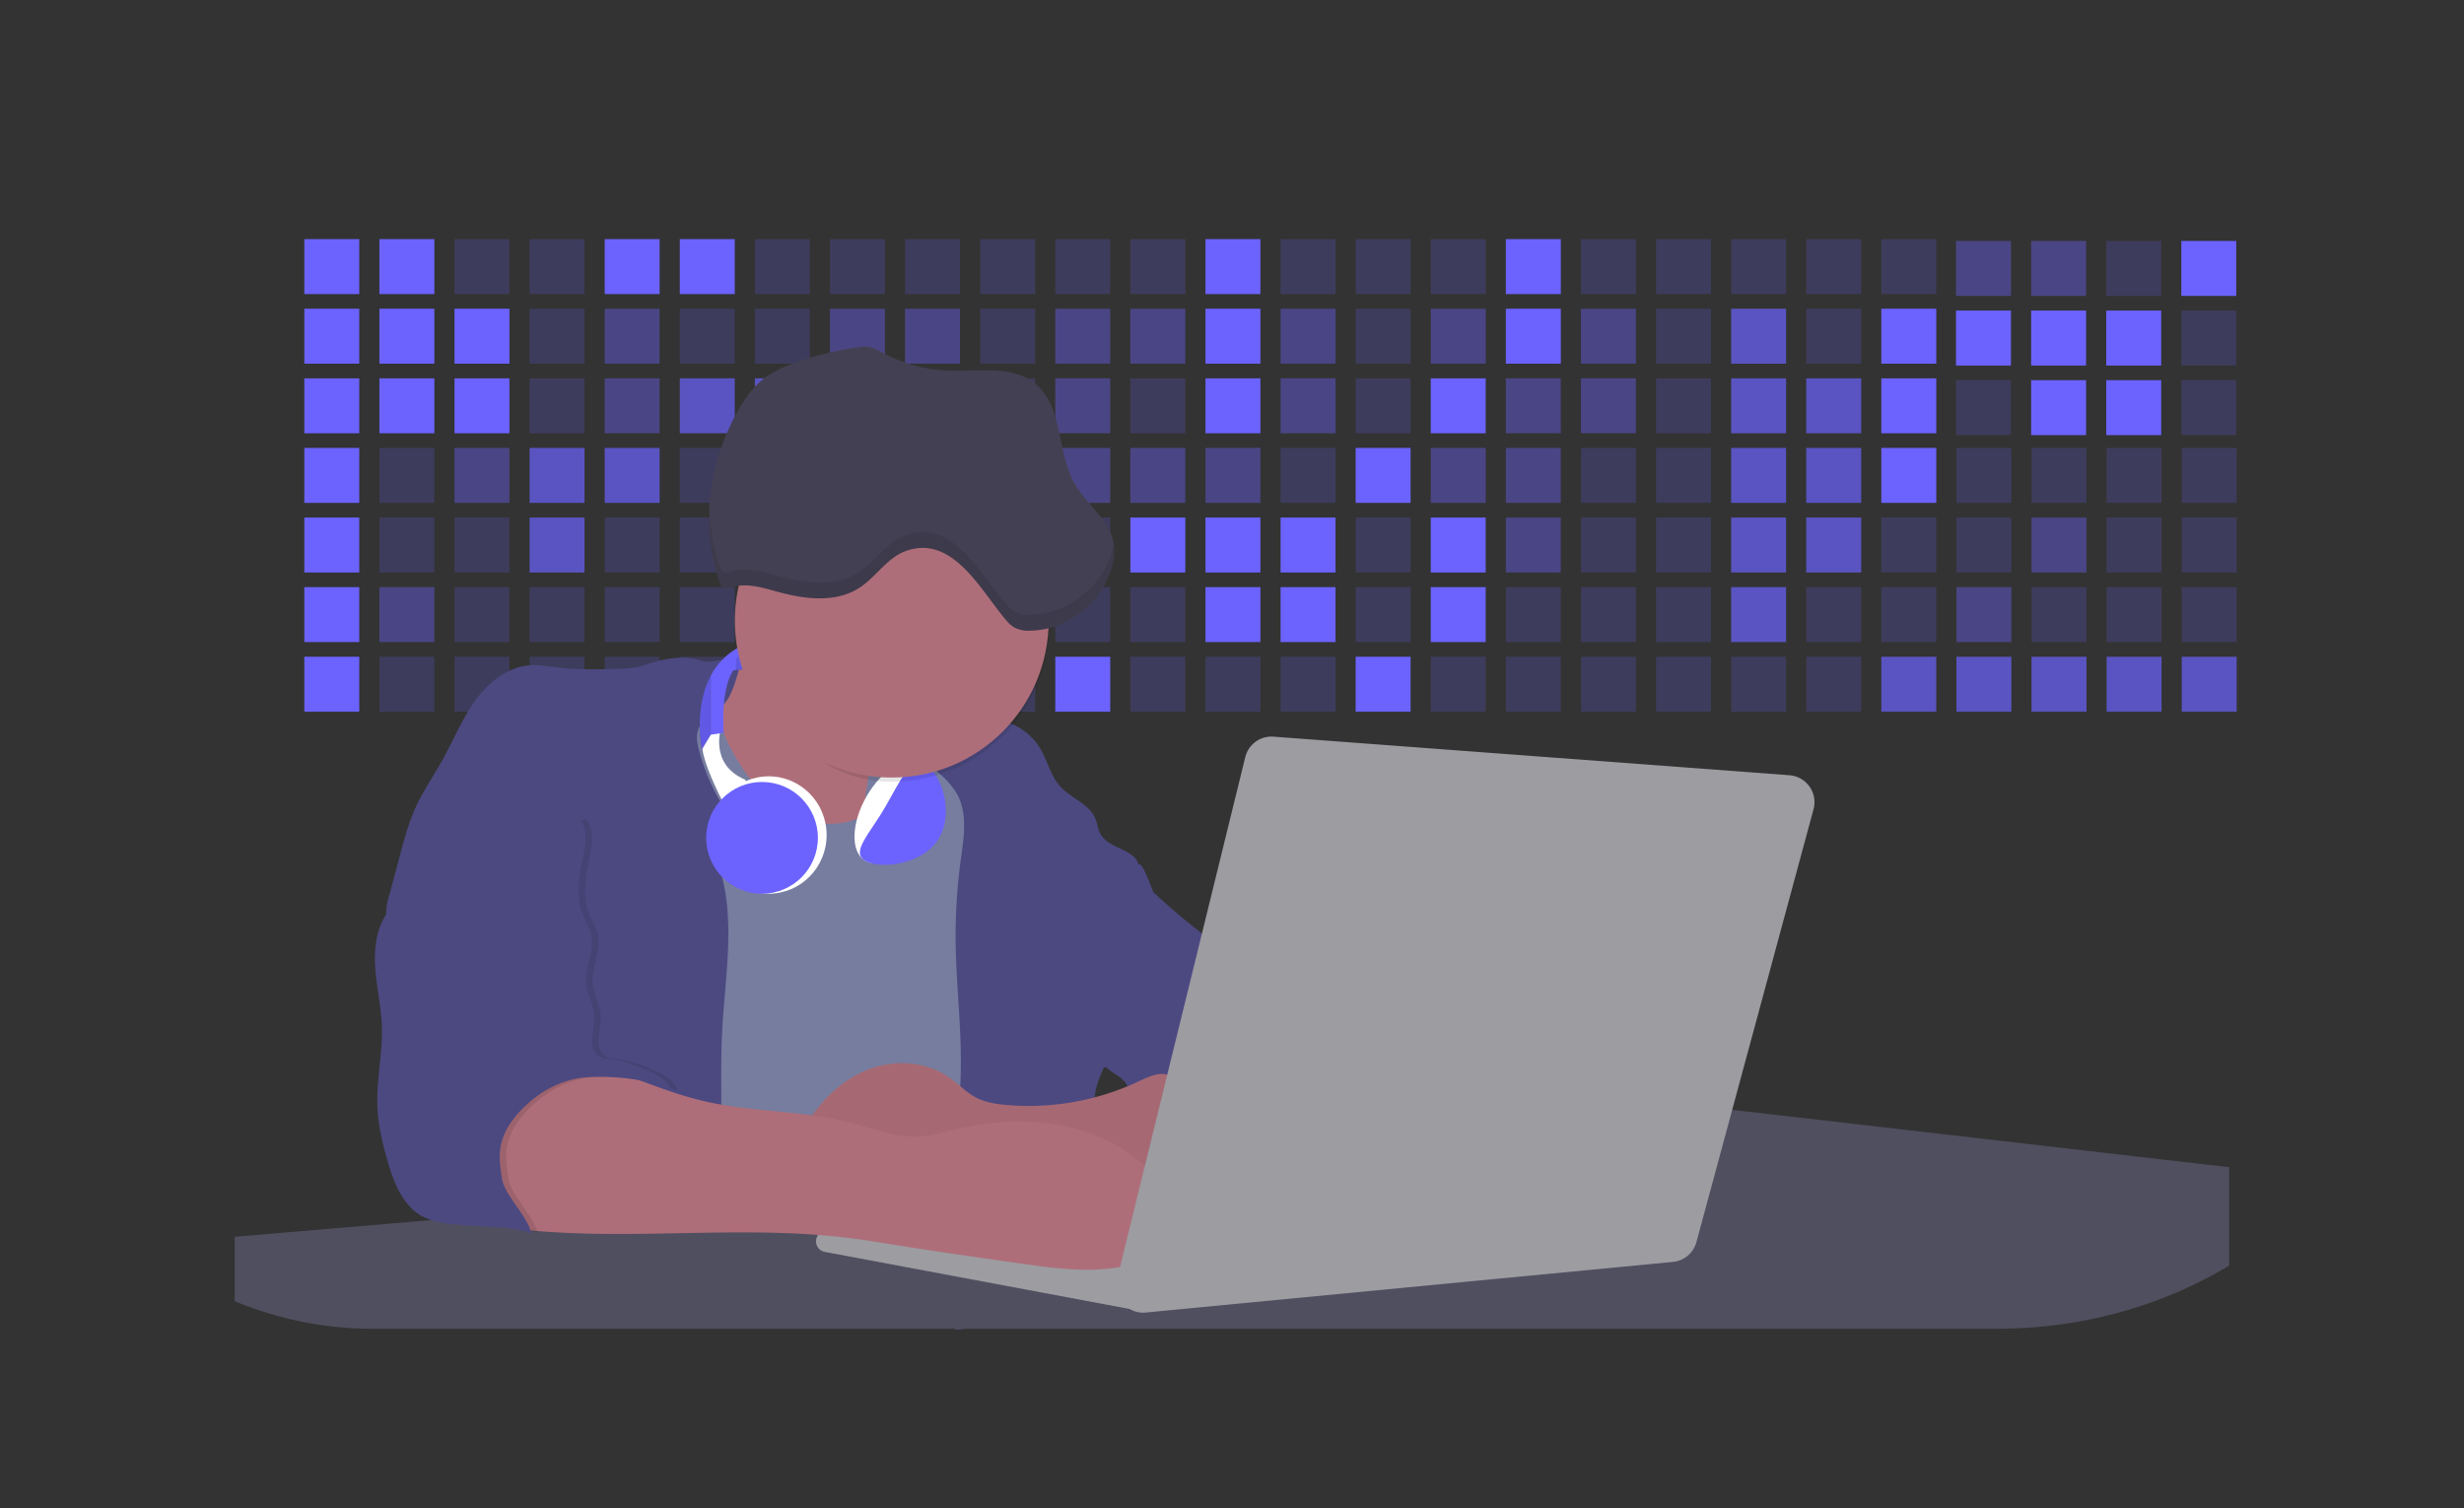 <?xml version="1.0" encoding="UTF-8" standalone="no"?>
<svg
   xmlns:dc="http://purl.org/dc/elements/1.1/"
   xmlns:cc="http://creativecommons.org/ns#"
   xmlns:rdf="http://www.w3.org/1999/02/22-rdf-syntax-ns#"
   xmlns:svg="http://www.w3.org/2000/svg"
   xmlns="http://www.w3.org/2000/svg"
   xmlns:sodipodi="http://sodipodi.sourceforge.net/DTD/sodipodi-0.dtd"
   xmlns:inkscape="http://www.inkscape.org/namespaces/inkscape"
   id="aa7bae02-e79e-4d6b-a496-aba15f39787c"
   data-name="Layer 1"
   width="1144"
   height="700.32"
   viewBox="0 0 1144 700.32"
   version="1.1"
   sodipodi:docname="dev.svg"
   inkscape:version="0.92.4 (unknown)">
  <rect x="0" y="0" width="1144" height="700.32" fill="#333333" stroke="none"/>
  <defs
     id="defs419" />
  <sodipodi:namedview
     pagecolor="#ffffff"
     bordercolor="#666666"
     borderopacity="1"
     objecttolerance="10"
     gridtolerance="10"
     guidetolerance="10"
     inkscape:pageopacity="0"
     inkscape:pageshadow="2"
     inkscape:window-width="1920"
     inkscape:window-height="1018"
     id="namedview417"
     showgrid="false"
     inkscape:zoom="0.78869601"
     inkscape:cx="249.24137"
     inkscape:cy="384.73494"
     inkscape:window-x="0"
     inkscape:window-y="34"
     inkscape:window-maximized="1"
     inkscape:current-layer="aa7bae02-e79e-4d6b-a496-aba15f39787c" />
  <title
     id="title2">developer activity</title>
  <path
     d="M 2.372494e-4,396.23 A 181.92,181.92 0 0 0 6.85,445.83 180.06,180.06 0 0 0 26.12,490.11 c 0,50.1 33.82,93.4 82.91,114 a 167.3,167.3 0 0 0 64.73,12.8 h 753.07 c 40.25,0 77.55,-10.86 108.14,-29.36 a 185.76,185.76 0 0 0 24.83,-17.89 c 34,-29.22 55.08,-69.6 55.08,-114.2 a 180.5,180.5 0 0 0 29.12,-98.72 c 0,-73.36 -43.39,-136.44 -105.55,-164.29 a 174.52,174.52 0 0 0 -25.51,-9.12 q -4.63,-1.26 -9.36,-2.26 a 175.39,175.39 0 0 0 -25.51,-3.5 q -4.65,-0.29 -9.35,-0.33 h -1.72 c -3.46,0 -6.89,0.12 -10.3,0.32 l -1.12,-1.9 q -2.06,-3.44 -4.22,-6.81 -3.9,-6.14 -8.18,-12.1 -4.48,-6.29 -9.35,-12.38 l -0.83,-1 q -2.76,-3.44 -5.64,-6.8 -9,-10.49 -19,-20.35 c -72.11,-70.68 -185.08,-116.18 -312.08,-116.18 -98.82,0 -189.15,27.55 -258.34,73.07 a 174.18,174.18 0 0 0 -85.94,-22.59 c -97.74,0 -177,80.37 -177,179.51 a 184.9,184.9 0 0 0 1,18.78 A 180,180 0 0 0 2.372494e-4,396.23 Z"
     id="path4"
     style="opacity:0.1;fill:none"
     inkscape:connector-curvature="0" />
  <rect
     x="-898.98"
     y="111.02"
     width="25.51"
     height="25.51"
     id="rect8"
     transform="scale(-1,1)"
     style="opacity:0.2;fill:#6c63ff" />
  <rect
     x="-864.12"
     y="111.02"
     width="25.51"
     height="25.51"
     id="rect10"
     transform="scale(-1,1)"
     style="opacity:0.2;fill:#6c63ff" />
  <rect
     x="-829.25"
     y="111.02"
     width="25.51"
     height="25.51"
     id="rect12"
     transform="scale(-1,1)"
     style="opacity:0.2;fill:#6c63ff" />
  <rect
     x="-794.39"
     y="111.02"
     width="25.51"
     height="25.51"
     id="rect14"
     transform="scale(-1,1)"
     style="opacity:0.2;fill:#6c63ff" />
  <rect
     x="-759.52"
     y="111.02"
     width="25.51"
     height="25.51"
     id="rect16"
     transform="scale(-1,1)"
     style="opacity:0.2;fill:#6c63ff" />
  <rect
     x="-724.65"
     y="111.02"
     width="25.51"
     height="25.51"
     id="rect18"
     transform="scale(-1,1)"
     style="fill:#6c63ff" />
  <rect
     x="-689.79"
     y="111.02"
     width="25.51"
     height="25.51"
     id="rect20"
     transform="scale(-1,1)"
     style="opacity:0.2;fill:#6c63ff" />
  <rect
     x="-654.92"
     y="111.02"
     width="25.51"
     height="25.51"
     id="rect22"
     transform="scale(-1,1)"
     style="opacity:0.2;fill:#6c63ff" />
  <rect
     x="-620.06"
     y="111.02"
     width="25.51"
     height="25.51"
     id="rect24"
     transform="scale(-1,1)"
     style="opacity:0.2;fill:#6c63ff" />
  <rect
     x="-585.19"
     y="111.02"
     width="25.51"
     height="25.51"
     id="rect26"
     transform="scale(-1,1)"
     style="fill:#6c63ff" />
  <rect
     x="-550.32"
     y="111.02"
     width="25.51"
     height="25.51"
     id="rect28"
     transform="scale(-1,1)"
     style="opacity:0.2;fill:#6c63ff" />
  <rect
     x="-515.46"
     y="111.02"
     width="25.51"
     height="25.51"
     id="rect30"
     transform="scale(-1,1)"
     style="opacity:0.2;fill:#6c63ff" />
  <rect
     x="-480.59"
     y="111.02"
     width="25.51"
     height="25.51"
     id="rect32"
     transform="scale(-1,1)"
     style="opacity:0.2;fill:#6c63ff" />
  <rect
     x="-445.72"
     y="111.02"
     width="25.51"
     height="25.51"
     id="rect34"
     transform="scale(-1,1)"
     style="opacity:0.2;fill:#6c63ff" />
  <rect
     x="-410.86"
     y="111.02"
     width="25.51"
     height="25.51"
     id="rect36"
     transform="scale(-1,1)"
     style="opacity:0.2;fill:#6c63ff" />
  <rect
     x="-375.99"
     y="111.02"
     width="25.51"
     height="25.51"
     id="rect38"
     transform="scale(-1,1)"
     style="opacity:0.2;fill:#6c63ff" />
  <rect
     x="-341.13"
     y="111.02"
     width="25.51"
     height="25.51"
     id="rect40"
     transform="scale(-1,1)"
     style="fill:#6c63ff" />
  <rect
     x="-306.26"
     y="111.02"
     width="25.51"
     height="25.51"
     id="rect42"
     transform="scale(-1,1)"
     style="fill:#6c63ff" />
  <rect
     x="-271.39"
     y="111.02"
     width="25.51"
     height="25.51"
     id="rect44"
     transform="scale(-1,1)"
     style="opacity:0.2;fill:#6c63ff" />
  <rect
     x="-236.53"
     y="111.02"
     width="25.51"
     height="25.51"
     id="rect46"
     transform="scale(-1,1)"
     style="opacity:0.2;fill:#6c63ff" />
  <rect
     x="-201.66"
     y="111.02"
     width="25.51"
     height="25.51"
     id="rect48"
     transform="scale(-1,1)"
     style="fill:#6c63ff" />
  <rect
     x="-166.8"
     y="111.02"
     width="25.51"
     height="25.51"
     id="rect50"
     transform="scale(-1,1)"
     style="fill:#6c63ff" />
  <rect
     x="-898.98"
     y="143.33"
     width="25.51"
     height="25.51"
     id="rect56"
     transform="scale(-1,1)"
     style="fill:#6c63ff" />
  <rect
     x="-864.12"
     y="143.33"
     width="25.51"
     height="25.51"
     id="rect58"
     transform="scale(-1,1)"
     style="opacity:0.2;fill:#6c63ff" />
  <rect
     x="-829.25"
     y="143.33"
     width="25.51"
     height="25.51"
     id="rect60"
     transform="scale(-1,1)"
     style="opacity:0.7;fill:#6c63ff" />
  <rect
     x="-794.39"
     y="143.33"
     width="25.51"
     height="25.51"
     id="rect62"
     transform="scale(-1,1)"
     style="opacity:0.2;fill:#6c63ff" />
  <rect
     x="-759.52"
     y="143.33"
     width="25.51"
     height="25.51"
     id="rect64"
     transform="scale(-1,1)"
     style="opacity:0.4;fill:#6c63ff" />
  <rect
     x="-724.65"
     y="143.33"
     width="25.51"
     height="25.51"
     id="rect66"
     transform="scale(-1,1)"
     style="fill:#6c63ff" />
  <rect
     x="-689.79"
     y="143.33"
     width="25.51"
     height="25.51"
     id="rect68"
     transform="scale(-1,1)"
     style="opacity:0.4;fill:#6c63ff" />
  <rect
     x="-654.92"
     y="143.33"
     width="25.51"
     height="25.51"
     id="rect70"
     transform="scale(-1,1)"
     style="opacity:0.2;fill:#6c63ff" />
  <rect
     x="-620.06"
     y="143.33"
     width="25.51"
     height="25.51"
     id="rect72"
     transform="scale(-1,1)"
     style="opacity:0.4;fill:#6c63ff" />
  <rect
     x="-585.19"
     y="143.33"
     width="25.51"
     height="25.51"
     id="rect74"
     transform="scale(-1,1)"
     style="fill:#6c63ff" />
  <rect
     x="-550.32"
     y="143.33"
     width="25.51"
     height="25.51"
     id="rect76"
     transform="scale(-1,1)"
     style="opacity:0.4;fill:#6c63ff" />
  <rect
     x="-515.46"
     y="143.33"
     width="25.51"
     height="25.51"
     id="rect78"
     transform="scale(-1,1)"
     style="opacity:0.4;fill:#6c63ff" />
  <rect
     x="-480.59"
     y="143.33"
     width="25.51"
     height="25.51"
     id="rect80"
     transform="scale(-1,1)"
     style="opacity:0.2;fill:#6c63ff" />
  <rect
     x="-445.72"
     y="143.33"
     width="25.51"
     height="25.51"
     id="rect82"
     transform="scale(-1,1)"
     style="opacity:0.4;fill:#6c63ff" />
  <rect
     x="-410.86"
     y="143.33"
     width="25.51"
     height="25.51"
     id="rect84"
     transform="scale(-1,1)"
     style="opacity:0.4;fill:#6c63ff" />
  <rect
     x="-375.99"
     y="143.33"
     width="25.51"
     height="25.51"
     id="rect86"
     transform="scale(-1,1)"
     style="opacity:0.2;fill:#6c63ff" />
  <rect
     x="-341.13"
     y="143.33"
     width="25.51"
     height="25.51"
     id="rect88"
     transform="scale(-1,1)"
     style="opacity:0.2;fill:#6c63ff" />
  <rect
     x="-306.26"
     y="143.33"
     width="25.51"
     height="25.51"
     id="rect90"
     transform="scale(-1,1)"
     style="opacity:0.4;fill:#6c63ff" />
  <rect
     x="-271.39"
     y="143.33"
     width="25.51"
     height="25.51"
     id="rect92"
     transform="scale(-1,1)"
     style="opacity:0.2;fill:#6c63ff" />
  <rect
     x="-236.53"
     y="143.33"
     width="25.51"
     height="25.51"
     id="rect94"
     transform="scale(-1,1)"
     style="fill:#6c63ff" />
  <rect
     x="-201.66"
     y="143.33"
     width="25.51"
     height="25.51"
     id="rect96"
     transform="scale(-1,1)"
     style="fill:#6c63ff" />
  <rect
     x="-166.8"
     y="143.33"
     width="25.51"
     height="25.51"
     id="rect98"
     transform="scale(-1,1)"
     style="fill:#6c63ff" />
  <rect
     x="-898.98"
     y="175.65"
     width="25.51"
     height="25.51"
     id="rect108"
     transform="scale(-1,1)"
     style="fill:#6c63ff" />
  <rect
     x="-864.12"
     y="175.65"
     width="25.51"
     height="25.51"
     id="rect110"
     transform="scale(-1,1)"
     style="opacity:0.7;fill:#6c63ff" />
  <rect
     x="-829.25"
     y="175.65"
     width="25.51"
     height="25.51"
     id="rect112"
     transform="scale(-1,1)"
     style="opacity:0.7;fill:#6c63ff" />
  <rect
     x="-794.39"
     y="175.65"
     width="25.51"
     height="25.51"
     id="rect114"
     transform="scale(-1,1)"
     style="opacity:0.2;fill:#6c63ff" />
  <rect
     x="-759.52"
     y="175.65"
     width="25.51"
     height="25.51"
     id="rect116"
     transform="scale(-1,1)"
     style="opacity:0.4;fill:#6c63ff" />
  <rect
     x="-724.65"
     y="175.65"
     width="25.51"
     height="25.51"
     id="rect118"
     transform="scale(-1,1)"
     style="opacity:0.4;fill:#6c63ff" />
  <rect
     x="-689.79"
     y="175.65"
     width="25.51"
     height="25.51"
     id="rect120"
     transform="scale(-1,1)"
     style="fill:#6c63ff" />
  <rect
     x="-654.92"
     y="175.65"
     width="25.51"
     height="25.51"
     id="rect122"
     transform="scale(-1,1)"
     style="opacity:0.2;fill:#6c63ff" />
  <rect
     x="-620.06"
     y="175.65"
     width="25.51"
     height="25.51"
     id="rect124"
     transform="scale(-1,1)"
     style="opacity:0.4;fill:#6c63ff" />
  <rect
     x="-585.19"
     y="175.65"
     width="25.51"
     height="25.51"
     id="rect126"
     transform="scale(-1,1)"
     style="fill:#6c63ff" />
  <rect
     x="-550.32"
     y="175.65"
     width="25.51"
     height="25.51"
     id="rect128"
     transform="scale(-1,1)"
     style="opacity:0.2;fill:#6c63ff" />
  <rect
     x="-515.46"
     y="175.65"
     width="25.51"
     height="25.51"
     id="rect130"
     transform="scale(-1,1)"
     style="opacity:0.4;fill:#6c63ff" />
  <rect
     x="-480.59"
     y="175.65"
     width="25.51"
     height="25.51"
     id="rect132"
     transform="scale(-1,1)"
     style="opacity:0.2;fill:#6c63ff" />
  <rect
     x="-445.72"
     y="175.65"
     width="25.51"
     height="25.51"
     id="rect134"
     transform="scale(-1,1)"
     style="fill:#6c63ff" />
  <rect
     x="-410.86"
     y="175.65"
     width="25.51"
     height="25.51"
     id="rect136"
     transform="scale(-1,1)"
     style="opacity:0.2;fill:#6c63ff" />
  <rect
     x="-375.99"
     y="175.65"
     width="25.51"
     height="25.51"
     id="rect138"
     transform="scale(-1,1)"
     style="opacity:0.7;fill:#6c63ff" />
  <rect
     x="-341.13"
     y="175.65"
     width="25.51"
     height="25.51"
     id="rect140"
     transform="scale(-1,1)"
     style="opacity:0.7;fill:#6c63ff" />
  <rect
     x="-306.26"
     y="175.65"
     width="25.51"
     height="25.51"
     id="rect142"
     transform="scale(-1,1)"
     style="opacity:0.4;fill:#6c63ff" />
  <rect
     x="-271.39"
     y="175.65"
     width="25.51"
     height="25.51"
     id="rect144"
     transform="scale(-1,1)"
     style="opacity:0.2;fill:#6c63ff" />
  <rect
     x="-236.53"
     y="175.65"
     width="25.51"
     height="25.51"
     id="rect146"
     transform="scale(-1,1)"
     style="fill:#6c63ff" />
  <rect
     x="-201.66"
     y="175.65"
     width="25.51"
     height="25.51"
     id="rect148"
     transform="scale(-1,1)"
     style="fill:#6c63ff" />
  <rect
     x="-166.8"
     y="175.65"
     width="25.51"
     height="25.51"
     id="rect150"
     transform="scale(-1,1)"
     style="fill:#6c63ff" />
  <rect
     x="-1038.45"
     y="207.96"
     width="25.51"
     height="25.51"
     id="rect152"
     transform="scale(-1,1)"
     style="opacity:0.2;fill:#6c63ff" />
  <rect
     x="-1003.58"
     y="207.96"
     width="25.51"
     height="25.51"
     id="rect154"
     transform="scale(-1,1)"
     style="opacity:0.2;fill:#6c63ff" />
  <rect
     x="-968.72"
     y="207.96"
     width="25.51"
     height="25.51"
     id="rect156"
     transform="scale(-1,1)"
     style="opacity:0.2;fill:#6c63ff" />
  <rect
     x="-933.85"
     y="207.96"
     width="25.51"
     height="25.51"
     id="rect158"
     transform="scale(-1,1)"
     style="opacity:0.2;fill:#6c63ff" />
  <rect
     x="-898.98"
     y="207.96"
     width="25.51"
     height="25.51"
     id="rect160"
     transform="scale(-1,1)"
     style="fill:#6c63ff" />
  <rect
     x="-864.12"
     y="207.96"
     width="25.51"
     height="25.51"
     id="rect162"
     transform="scale(-1,1)"
     style="opacity:0.7;fill:#6c63ff" />
  <rect
     x="-829.25"
     y="207.96"
     width="25.51"
     height="25.51"
     id="rect164"
     transform="scale(-1,1)"
     style="opacity:0.7;fill:#6c63ff" />
  <rect
     x="-794.39"
     y="207.96"
     width="25.51"
     height="25.51"
     id="rect166"
     transform="scale(-1,1)"
     style="opacity:0.2;fill:#6c63ff" />
  <rect
     x="-759.52"
     y="207.96"
     width="25.51"
     height="25.51"
     id="rect168"
     transform="scale(-1,1)"
     style="opacity:0.2;fill:#6c63ff" />
  <rect
     x="-724.65"
     y="207.96"
     width="25.51"
     height="25.51"
     id="rect170"
     transform="scale(-1,1)"
     style="opacity:0.4;fill:#6c63ff" />
  <rect
     x="-689.79"
     y="207.96"
     width="25.51"
     height="25.51"
     id="rect172"
     transform="scale(-1,1)"
     style="opacity:0.4;fill:#6c63ff" />
  <rect
     x="-654.92"
     y="207.96"
     width="25.51"
     height="25.51"
     id="rect174"
     transform="scale(-1,1)"
     style="fill:#6c63ff" />
  <rect
     x="-620.06"
     y="207.96"
     width="25.51"
     height="25.51"
     id="rect176"
     transform="scale(-1,1)"
     style="opacity:0.2;fill:#6c63ff" />
  <rect
     x="-585.19"
     y="207.96"
     width="25.51"
     height="25.51"
     id="rect178"
     transform="scale(-1,1)"
     style="opacity:0.4;fill:#6c63ff" />
  <rect
     x="-550.32"
     y="207.96"
     width="25.51"
     height="25.51"
     id="rect180"
     transform="scale(-1,1)"
     style="opacity:0.4;fill:#6c63ff" />
  <rect
     x="-515.46"
     y="207.96"
     width="25.51"
     height="25.51"
     id="rect182"
     transform="scale(-1,1)"
     style="opacity:0.4;fill:#6c63ff" />
  <rect
     x="-480.59"
     y="207.96"
     width="25.51"
     height="25.51"
     id="rect184"
     transform="scale(-1,1)"
     style="opacity:0.4;fill:#6c63ff" />
  <rect
     x="-445.72"
     y="207.96"
     width="25.51"
     height="25.51"
     id="rect186"
     transform="scale(-1,1)"
     style="opacity:0.2;fill:#6c63ff" />
  <rect
     x="-410.86"
     y="207.96"
     width="25.51"
     height="25.51"
     id="rect188"
     transform="scale(-1,1)"
     style="opacity:0.2;fill:#6c63ff" />
  <rect
     x="-375.99"
     y="207.96"
     width="25.51"
     height="25.51"
     id="rect190"
     transform="scale(-1,1)"
     style="opacity:0.2;fill:#6c63ff" />
  <rect
     x="-341.13"
     y="207.96"
     width="25.51"
     height="25.51"
     id="rect192"
     transform="scale(-1,1)"
     style="opacity:0.2;fill:#6c63ff" />
  <rect
     x="-306.26"
     y="207.96"
     width="25.51"
     height="25.51"
     id="rect194"
     transform="scale(-1,1)"
     style="opacity:0.7;fill:#6c63ff" />
  <rect
     x="-271.39"
     y="207.96"
     width="25.51"
     height="25.51"
     id="rect196"
     transform="scale(-1,1)"
     style="opacity:0.7;fill:#6c63ff" />
  <rect
     x="-236.53"
     y="207.96"
     width="25.51"
     height="25.51"
     id="rect198"
     transform="scale(-1,1)"
     style="opacity:0.4;fill:#6c63ff" />
  <rect
     x="-201.66"
     y="207.96"
     width="25.51"
     height="25.51"
     id="rect200"
     transform="scale(-1,1)"
     style="opacity:0.2;fill:#6c63ff" />
  <rect
     x="-166.8"
     y="207.96"
     width="25.51"
     height="25.51"
     id="rect202"
     transform="scale(-1,1)"
     style="fill:#6c63ff" />
  <rect
     x="-1038.45"
     y="240.28"
     width="25.51"
     height="25.51"
     id="rect204"
     transform="scale(-1,1)"
     style="opacity:0.2;fill:#6c63ff" />
  <rect
     x="-1003.58"
     y="240.28"
     width="25.51"
     height="25.51"
     id="rect206"
     transform="scale(-1,1)"
     style="opacity:0.2;fill:#6c63ff" />
  <rect
     x="-968.72"
     y="240.28"
     width="25.51"
     height="25.51"
     id="rect208"
     transform="scale(-1,1)"
     style="opacity:0.4;fill:#6c63ff" />
  <rect
     x="-933.85"
     y="240.28"
     width="25.51"
     height="25.51"
     id="rect210"
     transform="scale(-1,1)"
     style="opacity:0.2;fill:#6c63ff" />
  <rect
     x="-898.98"
     y="240.28"
     width="25.51"
     height="25.51"
     id="rect212"
     transform="scale(-1,1)"
     style="opacity:0.2;fill:#6c63ff" />
  <rect
     x="-864.12"
     y="240.28"
     width="25.51"
     height="25.51"
     id="rect214"
     transform="scale(-1,1)"
     style="opacity:0.7;fill:#6c63ff" />
  <rect
     x="-829.25"
     y="240.28"
     width="25.51"
     height="25.51"
     id="rect216"
     transform="scale(-1,1)"
     style="opacity:0.7;fill:#6c63ff" />
  <rect
     x="-794.39"
     y="240.28"
     width="25.51"
     height="25.51"
     id="rect218"
     transform="scale(-1,1)"
     style="opacity:0.2;fill:#6c63ff" />
  <rect
     x="-759.52"
     y="240.28"
     width="25.51"
     height="25.51"
     id="rect220"
     transform="scale(-1,1)"
     style="opacity:0.2;fill:#6c63ff" />
  <rect
     x="-724.65"
     y="240.28"
     width="25.51"
     height="25.51"
     id="rect222"
     transform="scale(-1,1)"
     style="opacity:0.4;fill:#6c63ff" />
  <rect
     x="-689.79"
     y="240.28"
     width="25.51"
     height="25.51"
     id="rect224"
     transform="scale(-1,1)"
     style="fill:#6c63ff" />
  <rect
     x="-654.92"
     y="240.28"
     width="25.51"
     height="25.51"
     id="rect226"
     transform="scale(-1,1)"
     style="opacity:0.2;fill:#6c63ff" />
  <rect
     x="-620.06"
     y="240.28"
     width="25.51"
     height="25.51"
     id="rect228"
     transform="scale(-1,1)"
     style="fill:#6c63ff" />
  <rect
     x="-585.19"
     y="240.28"
     width="25.51"
     height="25.51"
     id="rect230"
     transform="scale(-1,1)"
     style="fill:#6c63ff" />
  <rect
     x="-550.32"
     y="240.28"
     width="25.51"
     height="25.51"
     id="rect232"
     transform="scale(-1,1)"
     style="fill:#6c63ff" />
  <rect
     x="-515.46"
     y="240.28"
     width="25.51"
     height="25.51"
     id="rect234"
     transform="scale(-1,1)"
     style="opacity:0.2;fill:#6c63ff" />
  <rect
     x="-480.59"
     y="240.28"
     width="25.51"
     height="25.51"
     id="rect236"
     transform="scale(-1,1)"
     style="fill:#6c63ff" />
  <rect
     x="-445.72"
     y="240.28"
     width="25.51"
     height="25.51"
     id="rect238"
     transform="scale(-1,1)"
     style="opacity:0.2;fill:#6c63ff" />
  <rect
     x="-410.86"
     y="240.28"
     width="25.51"
     height="25.51"
     id="rect240"
     transform="scale(-1,1)"
     style="opacity:0.2;fill:#6c63ff" />
  <rect
     x="-375.99"
     y="240.28"
     width="25.51"
     height="25.51"
     id="rect242"
     transform="scale(-1,1)"
     style="opacity:0.2;fill:#6c63ff" />
  <rect
     x="-341.13"
     y="240.28"
     width="25.51"
     height="25.51"
     id="rect244"
     transform="scale(-1,1)"
     style="opacity:0.2;fill:#6c63ff" />
  <rect
     x="-306.26"
     y="240.28"
     width="25.51"
     height="25.51"
     id="rect246"
     transform="scale(-1,1)"
     style="opacity:0.2;fill:#6c63ff" />
  <rect
     x="-271.39"
     y="240.28"
     width="25.51"
     height="25.51"
     id="rect248"
     transform="scale(-1,1)"
     style="opacity:0.7;fill:#6c63ff" />
  <rect
     x="-236.53"
     y="240.28"
     width="25.51"
     height="25.51"
     id="rect250"
     transform="scale(-1,1)"
     style="opacity:0.2;fill:#6c63ff" />
  <rect
     x="-201.66"
     y="240.28"
     width="25.51"
     height="25.51"
     id="rect252"
     transform="scale(-1,1)"
     style="opacity:0.2;fill:#6c63ff" />
  <rect
     x="-166.8"
     y="240.28"
     width="25.51"
     height="25.51"
     id="rect254"
     transform="scale(-1,1)"
     style="fill:#6c63ff" />
  <rect
     x="-1038.45"
     y="272.59"
     width="25.51"
     height="25.51"
     id="rect256"
     transform="scale(-1,1)"
     style="opacity:0.2;fill:#6c63ff" />
  <rect
     x="-1003.58"
     y="272.59"
     width="25.51"
     height="25.51"
     id="rect258"
     transform="scale(-1,1)"
     style="opacity:0.2;fill:#6c63ff" />
  <rect
     x="-968.72"
     y="272.59"
     width="25.51"
     height="25.51"
     id="rect260"
     transform="scale(-1,1)"
     style="opacity:0.2;fill:#6c63ff" />
  <rect
     x="-933.85"
     y="272.59"
     width="25.51"
     height="25.51"
     id="rect262"
     transform="scale(-1,1)"
     style="opacity:0.4;fill:#6c63ff" />
  <rect
     x="-898.98"
     y="272.59"
     width="25.51"
     height="25.51"
     id="rect264"
     transform="scale(-1,1)"
     style="opacity:0.2;fill:#6c63ff" />
  <rect
     x="-864.12"
     y="272.59"
     width="25.51"
     height="25.51"
     id="rect266"
     transform="scale(-1,1)"
     style="opacity:0.2;fill:#6c63ff" />
  <rect
     x="-829.25"
     y="272.59"
     width="25.51"
     height="25.51"
     id="rect268"
     transform="scale(-1,1)"
     style="opacity:0.7;fill:#6c63ff" />
  <rect
     x="-794.39"
     y="272.59"
     width="25.51"
     height="25.51"
     id="rect270"
     transform="scale(-1,1)"
     style="opacity:0.2;fill:#6c63ff" />
  <rect
     x="-759.52"
     y="272.59"
     width="25.51"
     height="25.51"
     id="rect272"
     transform="scale(-1,1)"
     style="opacity:0.2;fill:#6c63ff" />
  <rect
     x="-724.65"
     y="272.59"
     width="25.51"
     height="25.51"
     id="rect274"
     transform="scale(-1,1)"
     style="opacity:0.2;fill:#6c63ff" />
  <rect
     x="-689.79"
     y="272.59"
     width="25.51"
     height="25.51"
     id="rect276"
     transform="scale(-1,1)"
     style="fill:#6c63ff" />
  <rect
     x="-654.92"
     y="272.59"
     width="25.51"
     height="25.51"
     id="rect278"
     transform="scale(-1,1)"
     style="opacity:0.2;fill:#6c63ff" />
  <rect
     x="-620.06"
     y="272.59"
     width="25.51"
     height="25.51"
     id="rect280"
     transform="scale(-1,1)"
     style="fill:#6c63ff" />
  <rect
     x="-585.19"
     y="272.59"
     width="25.51"
     height="25.51"
     id="rect282"
     transform="scale(-1,1)"
     style="fill:#6c63ff" />
  <rect
     x="-550.32"
     y="272.59"
     width="25.51"
     height="25.51"
     id="rect284"
     transform="scale(-1,1)"
     style="opacity:0.2;fill:#6c63ff" />
  <rect
     x="-515.46"
     y="272.59"
     width="25.51"
     height="25.51"
     id="rect286"
     transform="scale(-1,1)"
     style="opacity:0.2;fill:#6c63ff" />
  <rect
     x="-480.59"
     y="272.59"
     width="25.51"
     height="25.51"
     id="rect288"
     transform="scale(-1,1)"
     style="opacity:0.2;fill:#6c63ff" />
  <rect
     x="-445.72"
     y="272.59"
     width="25.51"
     height="25.51"
     id="rect290"
     transform="scale(-1,1)"
     style="opacity:0.2;fill:#6c63ff" />
  <rect
     x="-410.86"
     y="272.59"
     width="25.51"
     height="25.51"
     id="rect292"
     transform="scale(-1,1)"
     style="opacity:0.2;fill:#6c63ff" />
  <rect
     x="-375.99"
     y="272.59"
     width="25.51"
     height="25.51"
     id="rect294"
     transform="scale(-1,1)"
     style="opacity:0.2;fill:#6c63ff" />
  <rect
     x="-341.13"
     y="272.59"
     width="25.51"
     height="25.51"
     id="rect296"
     transform="scale(-1,1)"
     style="opacity:0.2;fill:#6c63ff" />
  <rect
     x="-306.26"
     y="272.59"
     width="25.51"
     height="25.51"
     id="rect298"
     transform="scale(-1,1)"
     style="opacity:0.2;fill:#6c63ff" />
  <rect
     x="-271.39"
     y="272.59"
     width="25.51"
     height="25.51"
     id="rect300"
     transform="scale(-1,1)"
     style="opacity:0.2;fill:#6c63ff" />
  <rect
     x="-236.53"
     y="272.59"
     width="25.51"
     height="25.51"
     id="rect302"
     transform="scale(-1,1)"
     style="opacity:0.2;fill:#6c63ff" />
  <rect
     x="-201.66"
     y="272.59"
     width="25.51"
     height="25.51"
     id="rect304"
     transform="scale(-1,1)"
     style="opacity:0.4;fill:#6c63ff" />
  <rect
     x="-166.8"
     y="272.59"
     width="25.51"
     height="25.51"
     id="rect306"
     transform="scale(-1,1)"
     style="fill:#6c63ff" />
  <rect
     x="-1038.45"
     y="304.91"
     width="25.51"
     height="25.51"
     id="rect308"
     transform="scale(-1,1)"
     style="opacity:0.7;fill:#6c63ff" />
  <rect
     x="-1003.58"
     y="304.91"
     width="25.51"
     height="25.51"
     id="rect310"
     transform="scale(-1,1)"
     style="opacity:0.7;fill:#6c63ff" />
  <rect
     x="-968.72"
     y="304.91"
     width="25.51"
     height="25.51"
     id="rect312"
     transform="scale(-1,1)"
     style="opacity:0.7;fill:#6c63ff" />
  <rect
     x="-933.85"
     y="304.91"
     width="25.51"
     height="25.51"
     id="rect314"
     transform="scale(-1,1)"
     style="opacity:0.7;fill:#6c63ff" />
  <rect
     x="-898.98"
     y="304.91"
     width="25.51"
     height="25.51"
     id="rect316"
     transform="scale(-1,1)"
     style="opacity:0.7;fill:#6c63ff" />
  <rect
     x="-864.12"
     y="304.91"
     width="25.51"
     height="25.51"
     id="rect318"
     transform="scale(-1,1)"
     style="opacity:0.2;fill:#6c63ff" />
  <rect
     x="-829.25"
     y="304.91"
     width="25.51"
     height="25.51"
     id="rect320"
     transform="scale(-1,1)"
     style="opacity:0.2;fill:#6c63ff" />
  <rect
     x="-794.39"
     y="304.91"
     width="25.51"
     height="25.51"
     id="rect322"
     transform="scale(-1,1)"
     style="opacity:0.2;fill:#6c63ff" />
  <rect
     x="-759.52"
     y="304.91"
     width="25.51"
     height="25.51"
     id="rect324"
     transform="scale(-1,1)"
     style="opacity:0.2;fill:#6c63ff" />
  <rect
     x="-724.65"
     y="304.91"
     width="25.51"
     height="25.51"
     id="rect326"
     transform="scale(-1,1)"
     style="opacity:0.2;fill:#6c63ff" />
  <rect
     x="-689.79"
     y="304.91"
     width="25.51"
     height="25.51"
     id="rect328"
     transform="scale(-1,1)"
     style="opacity:0.2;fill:#6c63ff" />
  <rect
     x="-654.92"
     y="304.91"
     width="25.51"
     height="25.51"
     id="rect330"
     transform="scale(-1,1)"
     style="fill:#6c63ff" />
  <rect
     x="-620.06"
     y="304.91"
     width="25.51"
     height="25.51"
     id="rect332"
     transform="scale(-1,1)"
     style="opacity:0.2;fill:#6c63ff" />
  <rect
     x="-585.19"
     y="304.91"
     width="25.51"
     height="25.51"
     id="rect334"
     transform="scale(-1,1)"
     style="opacity:0.2;fill:#6c63ff" />
  <rect
     x="-550.32"
     y="304.91"
     width="25.51"
     height="25.51"
     id="rect336"
     transform="scale(-1,1)"
     style="opacity:0.2;fill:#6c63ff" />
  <rect
     x="-515.46"
     y="304.91"
     width="25.51"
     height="25.51"
     id="rect338"
     transform="scale(-1,1)"
     style="fill:#6c63ff" />
  <rect
     x="-480.59"
     y="304.91"
     width="25.51"
     height="25.51"
     id="rect340"
     transform="scale(-1,1)"
     style="opacity:0.2;fill:#6c63ff" />
  <rect
     x="-445.72"
     y="304.91"
     width="25.51"
     height="25.51"
     id="rect342"
     transform="scale(-1,1)"
     style="opacity:0.2;fill:#6c63ff" />
  <rect
     x="-410.86"
     y="304.91"
     width="25.51"
     height="25.51"
     id="rect344"
     transform="scale(-1,1)"
     style="opacity:0.2;fill:#6c63ff" />
  <rect
     x="-375.99"
     y="304.91"
     width="25.51"
     height="25.51"
     id="rect346"
     transform="scale(-1,1)"
     style="opacity:0.2;fill:#6c63ff" />
  <rect
     x="-341.13"
     y="304.91"
     width="25.51"
     height="25.51"
     id="rect348"
     transform="scale(-1,1)"
     style="opacity:0.2;fill:#6c63ff" />
  <rect
     x="-306.26"
     y="304.91"
     width="25.51"
     height="25.51"
     id="rect350"
     transform="scale(-1,1)"
     style="opacity:0.2;fill:#6c63ff" />
  <rect
     x="-271.39"
     y="304.91"
     width="25.51"
     height="25.51"
     id="rect352"
     transform="scale(-1,1)"
     style="opacity:0.2;fill:#6c63ff" />
  <rect
     x="-236.53"
     y="304.91"
     width="25.51"
     height="25.51"
     id="rect354"
     transform="scale(-1,1)"
     style="opacity:0.2;fill:#6c63ff" />
  <rect
     x="-201.66"
     y="304.91"
     width="25.51"
     height="25.51"
     id="rect356"
     transform="scale(-1,1)"
     style="opacity:0.2;fill:#6c63ff" />
  <rect
     x="-166.8"
     y="304.91"
     width="25.51"
     height="25.51"
     id="rect358"
     transform="scale(-1,1)"
     style="fill:#6c63ff" />
  <circle
     cx="-409.48"
     cy="363.89"
     r="34.87"
     id="circle360"
     transform="scale(-1,1)"
     style="fill:#767d9f" />
  <path
     d="m 411.29,319.53 q -5.22,22.78 -8.86,45.9 c -0.73,4.58 -1.38,9.41 0.28,13.74 1.39,3.61 4.22,6.43 6.44,9.59 2.22,3.16 3.9,7.21 2.55,10.83 -1.35,3.62 -5.29,5.6 -9.05,6.62 -10.76,2.9 -22.23,0.79 -32.94,-2.35 a 53.29,53.29 0 0 1 -13.81,-5.72 c -4.54,-2.88 -8.26,-6.88 -11.68,-11 -15.61,-18.93 -25.83,-41.65 -35.45,-64.23 a 39.12,39.12 0 0 0 33.11,-13.34 c 3.94,-4.63 6.83,-11.08 4.61,-16.74 6.51,3.57 14.24,3.81 21.25,6.25 a 75.49,75.49 0 0 1 12.5,6.15 q 7.18,4.15 14.28,8.46 c 5.41,3.26 10.48,6.16 16.77,5.84 z"
     id="path362"
     inkscape:connector-curvature="0"
     style="fill:#ae6e79" />
  <path
     d="m 338.36,345.71 c 6.11,11.89 14.06,23.32 25.41,30.4 11.35,7.08 26.63,9 38,2 5.6,-3.42 9.84,-8.62 14.73,-13 4.89,-4.38 11,-8.13 17.57,-7.56 7.24,0.63 12.91,6.28 17.76,11.69 7.36,8.22 14.47,16.79 19.68,26.52 10,18.7 12.37,40.56 11.93,61.76 -0.44,21.2 -3.51,42.29 -3.58,63.49 -0.1,26.08 4.32,51.95 8.79,77.64 -41.1,-5.06 -82.25,6 -123.44,10.19 -26.36,2.71 -52.92,2.65 -79.42,2.58 -4.66,0 -9.62,-0.12 -13.5,-2.7 a 18.2,18.2 0 0 1 -5.59,-6.64 c -3.66,-6.75 -5.13,-14.45 -6.15,-22.06 -2.59,-19.22 -2.67,-38.68 -2.74,-58.08 -0.18,-47 -0.35,-94.17 5.62,-140.8 1.47,-11.47 3.35,-23 7.75,-33.73 4.4,-10.73 11.58,-20.6 21.62,-26.35 6.45,-3.7 21.4,-10.14 29,-6.41 8.53,4.16 12.47,23.1 16.56,31.06 z"
     id="path364"
     inkscape:connector-curvature="0"
     style="fill:#767d9f" />
  <path
     d="m 335.32,478.43 c 1.55,-29 7.86,-59.95 -5.57,-85.69 -3.3,-6.32 8.54,-14.21 4.88,-20.33 a 92.08,92.08 0 0 1 -10.06,-23.93 c -0.76,-2.89 -1.37,-5.95 -0.65,-8.85 1.33,-5.29 6.56,-8.44 11,-11.66 4.9,-3.56 7.42,-14.41 9,-20.28 1.58,-5.87 -12.57,1.2 -18.26,-0.89 -7.9,-2.89 -17.94,-1.07 -25.82,1.86 -4.4,1.62 -9.18,1.76 -13.87,1.88 -9.11,0.24 -18.25,0.47 -27.29,-0.65 -4.06,-0.51 -8.13,-1.28 -12.21,-1.05 -10.41,0.59 -19.46,7.71 -25.62,16.13 -6.16,8.42 -10.08,18.23 -15.13,27.35 -4.21,7.6 -9.23,14.78 -12.82,22.69 -3.18,7 -5.19,14.52 -7.18,22 l -5.13,19.19 a 25.58,25.58 0 0 0 -1.26,8.51 c 0.26,3.07 1.62,5.93 3,8.66 a 164.12,164.12 0 0 0 18.67,28.49 c 10.79,13.23 23.89,25.16 30.3,41 2.5,6.17 3.89,12.73 5.16,19.27 a 707.94,707.94 0 0 1 10.9,79.15 174.2,174.2 0 0 1 36.52,-12.21 177.61,177.61 0 0 1 19,-3 c 5.59,-0.58 12.8,0.52 18.12,-1 8.9,-2.53 9.88,-17.58 11.23,-25.46 2.16,-12.55 2.59,-25.32 2.67,-38 0.1,-14.42 -0.35,-28.81 0.42,-43.18 z"
     id="path366"
     inkscape:connector-curvature="0"
     style="fill:#4c4981" />
  <path
     d="m 530.77,424.2 c -4.21,24 -8.85,48.07 -18,70.62 0.23,0.22 0.46,0.42 0.69,0.62 0.81,0.69 1.65,1.34 2.53,2 2.05,1.44 4.3,2.66 6,4.54 a 8,8 0 0 1 1.5,2.45 5.48,5.48 0 0 1 0,4.47 c 4.77,2.11 10.31,1.46 15.66,1.26 4.61,-0.17 9.08,0 12.78,2.53 5.14,3.54 6.69,10.34 7.52,16.52 q 0.46,3.38 0.79,6.77 0.32,3.15 0.52,6.32 a 188.61,188.61 0 0 1 0.19,21 q -0.08,1.92 -0.21,3.84 c 16.34,-0.39 31.23,-8.91 45.32,-17.19 3.22,-1.89 6.54,-3.88 8.63,-7 a 15.8,15.8 0 0 0 2.31,-10.29 c 0,-0.51 -0.09,-1 -0.16,-1.52 a 41.58,41.58 0 0 0 -2.29,-8.68 107.2,107.2 0 0 0 -19.19,-32.65 c -3.58,-4.18 -7.61,-8.27 -9.28,-13.52 -0.73,-2.29 -1,-4.72 -1.74,-7 -3.32,-9.88 -15.3,-14.55 -19.4,-24.14 -1,-2.29 -1.46,-4.8 -2.7,-7 a 17.63,17.63 0 0 0 -4.25,-4.75 c -0.73,-0.61 -1.49,-1.2 -2.24,-1.79 q -10.54,-8.26 -20.31,-17.45 -1.82,-1.71 -3.6,-3.46 a 59.48,59.48 0 0 1 -1.07,13.5 z"
     id="path368"
     inkscape:connector-curvature="0"
     style="fill:#4c4981" />
  <path
     d="m 430,353.22 c 1.44,1.52 3,2.95 4.53,4.37 l 0.41,0.37 1.62,1.5 a 39,39 0 0 1 7.55,8.79 l 0.17,0.28 c 5.1,9.13 3.21,20.37 1.79,30.74 a 261.55,261.55 0 0 0 -2.37,39 c 0.26,18 2.38,35.88 2.42,53.86 0,4.08 -0.09,8.15 -0.27,12.23 -0.29,6.63 -0.79,13.25 -1.39,19.87 -0.65,7.26 -1.43,14.51 -2.16,21.76 -0.58,5.61 -1.13,11.21 -1.59,16.81 -0.23,2.9 -0.45,5.79 -0.63,8.69 -0.21,3.4 -0.38,6.81 -0.48,10.21 v 0 c -0.07,2.16 -0.11,4.31 -0.11,6.47 0,1.23 0,2.45 0,3.67 q 0,3.51 0.19,7 0.2,4.49 0.61,9 c 0.31,3.27 0.86,6.84 3.16,9.14 0.14,0.14 0.29,0.27 0.44,0.4 l 3.24,-0.4 a 332.72,332.72 0 0 1 67.3,-1.2 c -0.49,-3.38 -0.94,-6.75 -1.38,-10.14 -0.2,-1.6 -0.4,-3.21 -0.59,-4.82 q -0.33,-2.76 -0.63,-5.52 c -0.23,-2 -0.44,-4 -0.64,-6 q -0.78,-7.73 -1.37,-15.47 -0.87,-11.29 -1.32,-22.62 -0.22,-5.41 -0.34,-10.83 -0.17,-6.72 -0.16,-13.45 0,-6.54 0.11,-13.1 c 0,-1.44 0.06,-2.88 0.18,-4.31 a 27.35,27.35 0 0 1 0.53,-3.83 49.87,49.87 0 0 1 3,-8.48 c 0.22,-0.52 0.43,-1 0.64,-1.55 0.12,-0.27 0.23,-0.55 0.34,-0.82 -5.76,-5.13 -9.86,-12 -13.8,-18.76 -6.39,-10.89 -12.93,-22.26 -14,-34.84 -1.07,-12.58 5.18,-26.71 17.2,-30.55 3.27,-1 6.73,-1.28 10.1,-1.87 3.18,-0.56 9.81,-1.83 13.49,-4.11 q 3,3.08 6,6.05 a 22.15,22.15 0 0 0 -2.17,-8.71 l -1.42,0.07 a 2.71,2.71 0 0 0 0.16,-1 c 0,-1.07 -0.74,-2.28 -2.32,-3.62 -4.71,-4 -12.12,-4.89 -15.09,-10.3 -1.24,-2.25 -1.45,-4.93 -2.45,-7.29 -2.87,-6.73 -11.11,-9.21 -16.07,-14.59 -4.96,-5.38 -6.2,-13 -10.21,-19 a 28.62,28.62 0 0 0 -12,-10 c -0.4,-0.19 -0.81,-0.38 -1.22,-0.55 -8.3,-3.55 -18.16,-4.36 -26.76,-4.34 -3.34,0 -12,0.1 -16.24,1.79 a 5.32,5.32 0 0 0 -1.85,1.13 c -4.52,4.92 2.51,15.31 5.85,18.87 z"
     id="path370"
     inkscape:connector-curvature="0"
     style="fill:#4c4981" />
  <path
     d="m 529.28,401.35 a 60.88,60.88 0 0 0 -46.74,4.87 c -7.2,4 -13.66,9.58 -17.62,16.78 -5.95,10.8 -5.69,23.82 -5.27,36.15 0.21,6.17 0.48,12.56 3.2,18.1 3.15,6.41 9.09,10.81 15.15,14.41 a 42.24,42.24 0 0 0 12.32,5.33 c 6.72,1.46 13.7,0.22 20.47,-1 7.36,-1.36 15.26,-3 20.37,-8.48 3,-3.18 4.64,-7.31 6.26,-11.35 q 3.49,-8.75 7,-17.48 c 4.05,-10.11 5.42,-18.52 0.07,-28.37 -2.43,-4.49 -5.4,-8.69 -7.8,-13.21 -1.2,-2.3 -5.5,-15.16 -7.41,-15.75 z"
     id="path372"
     inkscape:connector-curvature="0"
     style="fill:#4c4981" />
  <path
     d="m 109,574.22 v 29.9 a 167.3,167.3 0 0 0 64.73,12.8 h 269.69 c 0.14,0.14 0.29,0.27 0.44,0.4 l 3.24,-0.4 h 479.73 c 40.25,0 77.55,-10.86 108.14,-29.36 V 541.91 L 804.25,515.28 h -0.18 l -134.36,11.38 -34.77,3 -18.06,1.53 -37.38,3.17 -19.23,1.63 -28,2.38 -3.94,0.33 -20.18,1.71 -27.38,2.25 -38.5,3.26 -64.18,5.45 -45.15,3.83 -74.14,6.29 -14.1,1.19 -1.52,0.13 -1.32,0.11 -18.62,1.58 -20.44,1.74 -2.37,0.2 z"
     id="path374"
     inkscape:connector-curvature="0"
     style="fill:#504f60" />
  <polygon
     points="474.86,523.77 463.65,580.46 596.19,596.33 637,601.44 749.26,579.33 764,573.12 "
     id="polygon376"
     transform="matrix(-1,0,0,1,1144,0)"
     style="fill:#9c9ca1" />
  <path
     d="m 529.67,598.6 -144.86,-27.23 a 5,5 0 0 0 -5.94,4.93 v 0 a 5,5 0 0 0 4.09,4.93 l 141.47,26.49 z"
     id="path378"
     inkscape:connector-curvature="0"
     style="fill:#9c9ca1" />
  <path
     d="m 466.83,512.97 c -4.51,-0.42 -9.08,-1.13 -13.14,-3.13 -5,-2.49 -8.89,-6.78 -13.52,-9.94 -10.18,-7 -23.8,-7.94 -35.47,-3.92 -11.67,4.02 -21.41,12.63 -28.23,22.91 -4.53,6.85 -7.93,15.59 -4.73,23.15 a 30.51,30.51 0 0 0 4.12,6.44 l 8.34,10.9 a 29,29 0 0 0 5.66,6.09 c 3.12,2.27 7,3.2 10.82,3.76 10.15,1.48 20.48,0.64 30.71,1.32 17.57,1.17 34.73,6.83 52.34,6.64 10.12,-0.11 20.11,-2.15 30,-4.19 l 43.77,-9 c 7.62,-1.56 16.23,-3.84 19.82,-10.75 1.61,-3.11 1.91,-6.71 2.1,-10.21 0.52,-9.64 0,-20.36 -6.68,-27.31 -6.28,-6.52 -16.21,-8.58 -23.71,-13.4 -9.18,-5.91 -12.21,-4 -21.89,0.44 a 120,120 0 0 1 -60.31,10.2 z"
     id="path380"
     inkscape:connector-curvature="0"
     style="fill:#ae6e79" />
  <path
     d="m 466.83,512.97 c -4.51,-0.42 -9.08,-1.13 -13.14,-3.13 -5,-2.49 -8.89,-6.78 -13.52,-9.94 -10.18,-7 -23.8,-7.94 -35.47,-3.92 -11.67,4.02 -21.41,12.63 -28.23,22.91 -4.53,6.85 -7.93,15.59 -4.73,23.15 a 30.51,30.51 0 0 0 4.12,6.44 l 8.34,10.9 a 29,29 0 0 0 5.66,6.09 c 3.12,2.27 7,3.2 10.82,3.76 10.15,1.48 20.48,0.64 30.71,1.32 17.57,1.17 34.73,6.83 52.34,6.64 10.12,-0.11 20.11,-2.15 30,-4.19 l 43.77,-9 c 7.62,-1.56 16.23,-3.84 19.82,-10.75 1.61,-3.11 1.91,-6.71 2.1,-10.21 0.52,-9.64 0,-20.36 -6.68,-27.31 -6.28,-6.52 -16.21,-8.58 -23.71,-13.4 -9.18,-5.91 -12.21,-4 -21.89,0.44 a 120,120 0 0 1 -60.31,10.2 z"
     id="path382"
     inkscape:connector-curvature="0"
     style="opacity:0.05" />
  <path
     d="m 291.06,499.26 c 12.28,4.75 24.63,9.52 37.49,12.35 21.56,4.75 44.12,4 65.51,9.43 11.3,2.88 22.53,7.52 34.14,6.58 5.19,-0.42 10.2,-2 15.25,-3.2 28.37,-7 60.62,-4.73 83.66,13.27 7.88,6.15 14.33,13.82 20.18,22 a 14.7,14.7 0 0 1 -5.91,21.88 86.62,86.62 0 0 1 -28.38,7.57 c -13.13,1.16 -26.32,-0.7 -39.38,-2.56 -19.38,-2.75 -38.77,-5.51 -58.1,-8.6 -6.94,-1.11 -13.88,-2.26 -20.86,-3.14 -50.23,-6.35 -101.37,1.37 -151.73,-3.93 -5.09,-0.54 -10.27,-1.24 -14.9,-3.41 -11.72,-5.5 -17.52,-20 -15.1,-32.74 2.42,-12.74 11.76,-23.33 23,-29.83 9.42,-5.47 19.58,-7.68 30.07,-10 9.74,-2.27 15.68,0.73 25.06,4.33 z"
     id="path384"
     inkscape:connector-curvature="0"
     style="fill:#ae6e79" />
  <path
     d="m 183.33,423.1 c -5.54,7.26 -6.72,17 -6.12,26.09 0.6,9.09 2.76,18.08 3.08,27.21 0.44,12.52 -2.58,25 -2.07,37.48 0.36,8.73 2.43,17.29 4.88,25.67 2.89,9.89 7.07,20.52 16.2,25.27 12.12,6.31 37.54,2.76 50.29,7.7 -1.16,-7.23 -12.28,-17.7 -13.44,-24.93 -0.8,-5 -1.61,-10.14 -0.75,-15.15 1.1,-6.39 4.85,-12.06 9.3,-16.78 7.08,-7.51 16.32,-13.16 26.47,-15 10.15,-1.84 35,-0.33 43.12,6.08 1,-6.62 -17.6,-13 -24.14,-14.43 -3.26,-0.73 -7,-0.32 -9.61,-2.39 -5,-3.92 -1.37,-11.73 -1.61,-18 -0.19,-5 -3.11,-9.58 -3.7,-14.58 -1,-8 4.22,-16.15 2.17,-24 -0.76,-2.9 -2.45,-5.45 -3.62,-8.21 -3.56,-8.45 -2,-18.09 -0.1,-27.07 1.18,-5.64 2.33,-12 -0.81,-16.81 -2.91,-4.49 -11.17,11.5 -16.46,10.76 -17.47,-2.45 -33.28,-15.4 -47.39,-4.8 -7.19,5.4 -8.13,11 -11,18.71 -2.79,7.34 -10.02,11.1 -14.69,17.18 z"
     id="path386"
     inkscape:connector-curvature="0"
     style="opacity:0.1" />
  <path
     d="m 180.33,423.1 c -5.54,7.26 -6.72,17 -6.12,26.09 0.6,9.09 2.76,18.08 3.08,27.21 0.44,12.52 -2.58,25 -2.07,37.48 0.36,8.73 2.43,17.29 4.88,25.67 2.89,9.89 7.07,20.52 16.2,25.27 12.12,6.31 37.54,2.76 50.29,7.7 -1.16,-7.23 -12.28,-17.7 -13.44,-24.93 -0.8,-5 -1.61,-10.14 -0.75,-15.15 1.1,-6.39 4.85,-12.06 9.3,-16.78 7.08,-7.51 16.32,-13.16 26.47,-15 10.15,-1.84 35,-0.33 43.12,6.08 1,-6.62 -17.6,-13 -24.14,-14.43 -3.26,-0.73 -7,-0.32 -9.61,-2.39 -5,-3.92 -1.37,-11.73 -1.61,-18 -0.19,-5 -3.11,-9.58 -3.7,-14.58 -1,-8 4.22,-16.15 2.17,-24 -0.76,-2.9 -2.45,-5.45 -3.62,-8.21 -3.56,-8.45 -2,-18.09 -0.1,-27.07 1.18,-5.64 2.33,-12 -0.81,-16.81 -2.91,-4.49 -8.6,-6.19 -13.89,-6.94 a 68.42,68.42 0 0 0 -50,12.9 c -7.19,5.4 -8.13,11 -11,18.71 -2.75,7.34 -9.98,11.1 -14.65,17.18 z"
     id="path388"
     inkscape:connector-curvature="0"
     style="fill:#4c4981" />
  <path
     d="m 842,375.72 -54.37,200.94 a 12.55,12.55 0 0 1 -10.91,9.21 l -244.72,23.51 a 12.54,12.54 0 0 1 -13.38,-15.48 l 59.54,-242.38 a 12.54,12.54 0 0 1 13.12,-9.51 l 239.59,17.92 a 12.54,12.54 0 0 1 11.13,15.79 z"
     id="path390"
     inkscape:connector-curvature="0"
     style="fill:#9c9ca1" />
  <ellipse
     cx="-356.89"
     cy="387.68"
     rx="26.9"
     ry="27.25"
     id="ellipse392"
     transform="scale(-1,1)"
     style="fill:#ffffff" />
  <path
     d="m 334.8,337.97 c 0,0 -5.67,16.86 11.06,23.95 l 2.14,3.74 -10.48,10.34 c 0,0 -12.92,-23.57 -11.52,-31.94 0,0 2,-8.5 8.8,-6.09 z"
     id="path394"
     inkscape:connector-curvature="0"
     style="fill:#ffffff" />
  <circle
     cx="-353.8"
     cy="388.99"
     r="25.94"
     id="circle396"
     transform="scale(-1,1)"
     style="fill:#6c63ff" />
  <path
     d="m 325.87,347.89 4.12,-6.8 6,-0.85 c -1.28,-22.39 4.53,-29.06 4.53,-29.06 l 1.35,-0.13 5.88,-0.57 11.06,-11.48 v -3.26 c -15.54,1.85 -24.13,9.23 -28.77,17.88 -8.2,15.18 -4.17,34.27 -4.17,34.27 z"
     id="path398"
     inkscape:connector-curvature="0"
     style="fill:#6c63ff" />
  <path
     d="m 341.82,306.93 v 4.12 l 5.88,-0.57 11.06,-11.48 c 0,0 -17.11,3.83 -16.94,7.93 z"
     stroke-miterlimit="10"
     id="path400"
     inkscape:connector-curvature="0"
     style="opacity:0.1;stroke:#4c4981;stroke-miterlimit:10" />
  <path
     d="m 325.87,347.89 4.12,-6.8 v -27.43 c -8.15,15.14 -4.12,34.23 -4.12,34.23 z"
     stroke-miterlimit="10"
     id="path402"
     inkscape:connector-curvature="0"
     style="opacity:0.1;stroke:#4c4981;stroke-miterlimit:10" />
  <ellipse
     cx="-547.738"
     cy="118.923"
     rx="14.43"
     ry="26.32"
     transform="matrix(-0.866,-0.5,-0.5,0.866,0,0)"
     id="ellipse404"
     style="fill:#ffffff" />
  <path
     d="m 411,374.66 c -7.27,12.59 -16.19,21 -9.29,25 6.9,4 27,2 34.27,-10.6 7.27,-12.6 0.67,-30 -6.23,-34 -6.9,-4 -11.47,6.98 -18.75,19.6 z"
     id="path406"
     inkscape:connector-curvature="0"
     style="fill:#6c63ff" />
  <path
     d="m 346.27,283.96 c 0,40.23 27.53,79 67.76,79 a 72.85,72.85 0 0 0 0,-145.7 c -40.23,0.04 -67.76,26.46 -67.76,66.7 z"
     id="path408"
     inkscape:connector-curvature="0"
     style="opacity:0.1" />
  <circle
     cx="-414.03"
     cy="288.15"
     r="72.85"
     id="circle410"
     transform="scale(-1,1)"
     style="fill:#ae6e79" />
  <path
     d="m 420.43,255.87 c -8.67,3.19 -13.8,12.15 -21.58,17.14 -11,7 -25.32,5.19 -37.88,1.73 -7,-1.91 -14.32,-4.24 -21.21,-2.12 a 6,6 0 0 1 -3.23,0.46 c -1.5,-0.43 -2.24,-2.09 -2.73,-3.57 -8.52,-25.4 -4.69,-54.17 8.17,-77.67 3.32,-6.06 7.3,-11.92 12.78,-16.13 4.32,-3.31 9.4,-5.48 14.52,-7.33 a 145,145 0 0 1 28.88,-7.13 17.94,17.94 0 0 1 5.27,-0.17 c 2.41,0.39 4.57,1.69 6.72,2.85 a 68.78,68.78 0 0 0 29.86,8.11 c 14,0.53 30,-2.77 40.79,6.21 13,10.77 9.76,31.78 18.19,46.4 5.58,9.67 16.34,16.69 18.11,27.7 a 25.57,25.57 0 0 1 -0.63,10.07 c -4.12,16.94 -20.52,30.06 -38,30.37 a 14.42,14.42 0 0 1 -7.76,-1.59 17.55,17.55 0 0 1 -4.09,-3.89 c -11.45,-13.56 -24.55,-39.4 -46.18,-31.44 z"
     id="path412"
     inkscape:connector-curvature="0"
     style="fill:#444053" />
  <path
     d="m 333.8,262.14 c 0.49,1.48 1.23,3.14 2.73,3.57 a 6,6 0 0 0 3.23,-0.46 c 6.89,-2.12 14.25,0.21 21.2,2.12 12.57,3.46 26.92,5.31 37.88,-1.73 7.79,-5 12.91,-14 21.59,-17.14 21.63,-8 34.73,17.88 46.21,31.44 a 17.55,17.55 0 0 0 4.09,3.89 14.42,14.42 0 0 0 7.76,1.59 c 17.42,-0.31 33.83,-13.43 38,-30.37 0.23,-1 0.43,-2 0.58,-3 0,0.09 0,0.17 0.05,0.26 a 25.57,25.57 0 0 1 -0.63,10.07 c -4.12,16.94 -20.53,30.06 -38,30.37 a 14.42,14.42 0 0 1 -7.76,-1.59 17.55,17.55 0 0 1 -4.09,-3.89 c -11.48,-13.56 -24.58,-39.4 -46.21,-31.44 -8.68,3.19 -13.8,12.15 -21.59,17.14 -11,7 -25.31,5.19 -37.88,1.73 -7,-1.91 -14.31,-4.24 -21.2,-2.12 a 6,6 0 0 1 -3.23,0.46 c -1.5,-0.43 -2.24,-2.09 -2.73,-3.57 a 90.29,90.29 0 0 1 -4.48,-32.26 88.8,88.8 0 0 0 4.48,24.93 z"
     id="path414"
     inkscape:connector-curvature="0"
     style="opacity:0.1" />
  <rect
     style="fill:#6c63ff"
     x="-1038.262"
     y="111.871"
     width="25.51"
     height="25.51"
     id="rect174-3"
     transform="scale(-1,1)" />
  <rect
     style="opacity:0.2;fill:#6c63ff"
     x="-1003.402"
     y="111.871"
     width="25.51"
     height="25.51"
     id="rect176-6"
     transform="scale(-1,1)" />
  <rect
     style="opacity:0.4;fill:#6c63ff"
     x="-968.532"
     y="111.871"
     width="25.51"
     height="25.51"
     id="rect178-7"
     transform="scale(-1,1)" />
  <rect
     style="opacity:0.4;fill:#6c63ff"
     x="-933.662"
     y="111.871"
     width="25.51"
     height="25.51"
     id="rect180-5"
     transform="scale(-1,1)" />
  <rect
     style="opacity:0.2;fill:#6c63ff"
     x="-1038.262"
     y="144.191"
     width="25.51"
     height="25.51"
     id="rect226-3"
     transform="scale(-1,1)" />
  <rect
     style="fill:#6c63ff"
     x="-1003.402"
     y="144.191"
     width="25.51"
     height="25.51"
     id="rect228-5"
     transform="scale(-1,1)" />
  <rect
     style="fill:#6c63ff"
     x="-968.532"
     y="144.191"
     width="25.51"
     height="25.51"
     id="rect230-6"
     transform="scale(-1,1)" />
  <rect
     style="fill:#6c63ff"
     x="-933.662"
     y="144.191"
     width="25.51"
     height="25.51"
     id="rect232-2"
     transform="scale(-1,1)" />
  <rect
     style="opacity:0.2;fill:#6c63ff"
     x="-1038.262"
     y="176.501"
     width="25.51"
     height="25.51"
     id="rect278-9"
     transform="scale(-1,1)" />
  <rect
     style="fill:#6c63ff"
     x="-1003.402"
     y="176.501"
     width="25.51"
     height="25.51"
     id="rect280-1"
     transform="scale(-1,1)" />
  <rect
     style="fill:#6c63ff"
     x="-968.532"
     y="176.501"
     width="25.51"
     height="25.51"
     id="rect282-2"
     transform="scale(-1,1)" />
  <rect
     style="opacity:0.2;fill:#6c63ff"
     x="-933.662"
     y="176.501"
     width="25.51"
     height="25.51"
     id="rect284-7"
     transform="scale(-1,1)" />
</svg>
